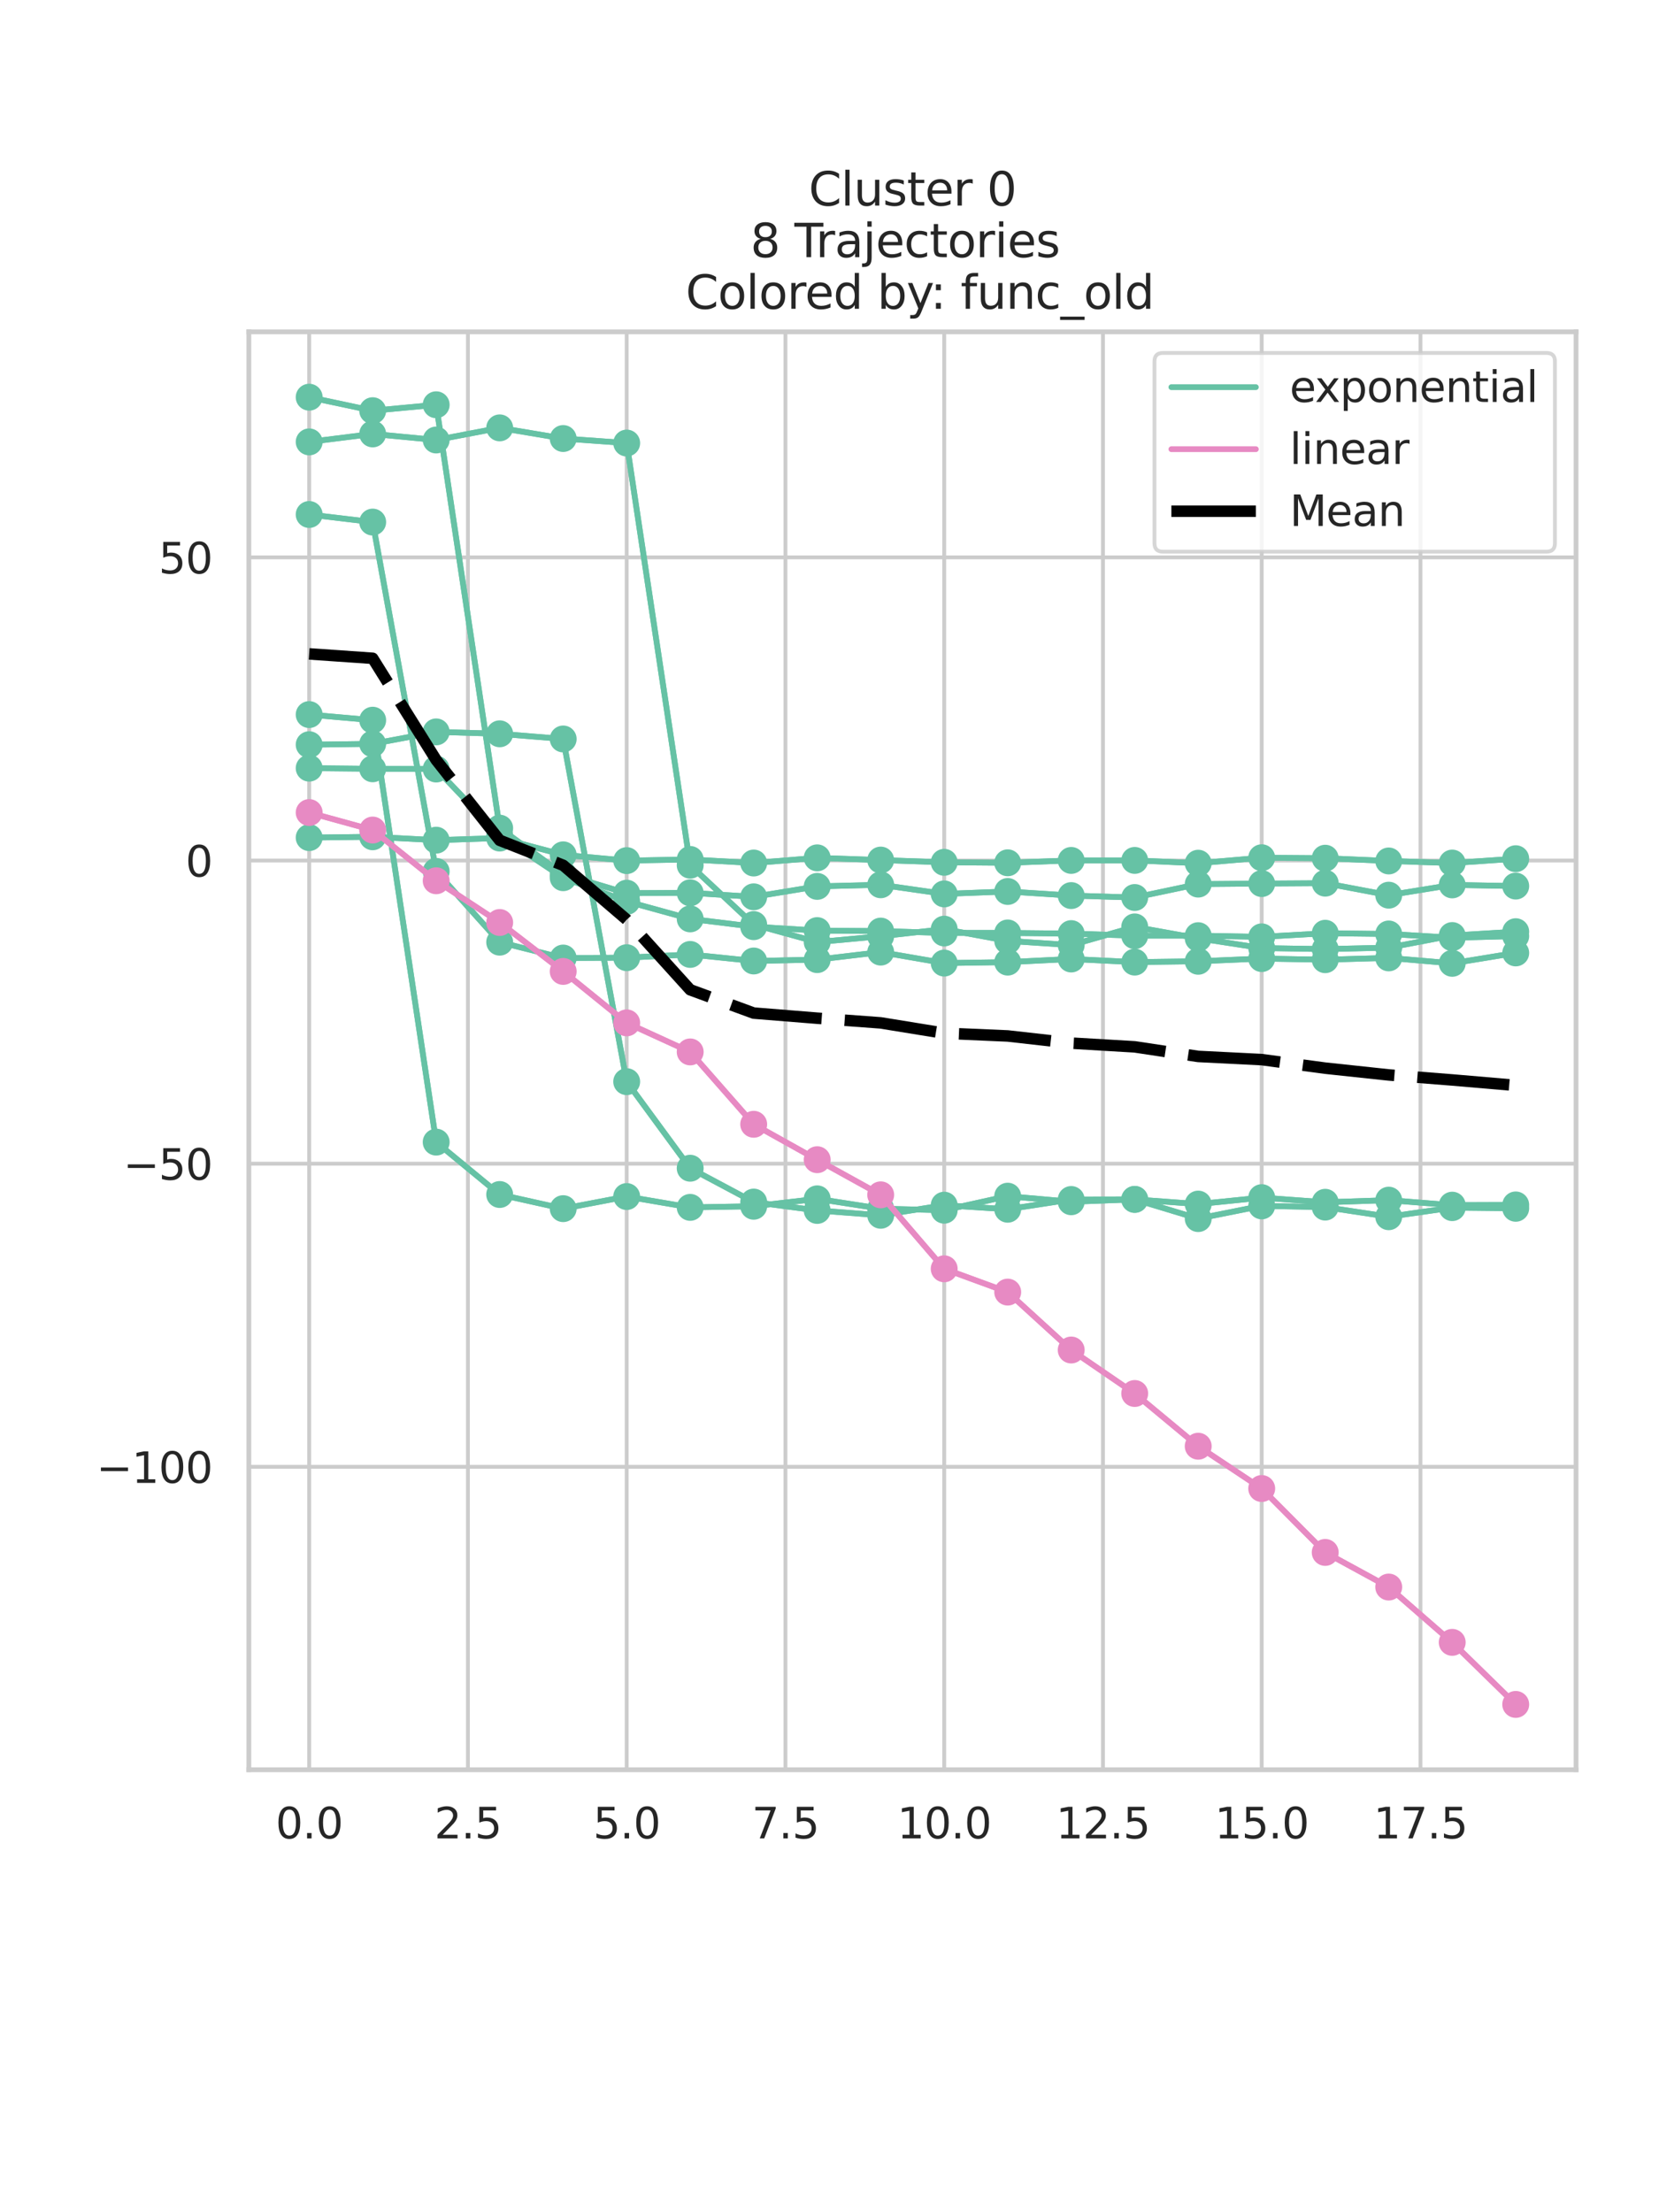 <?xml version="1.0" encoding="utf-8" standalone="no"?>
<!DOCTYPE svg PUBLIC "-//W3C//DTD SVG 1.1//EN"
  "http://www.w3.org/Graphics/SVG/1.1/DTD/svg11.dtd">
<svg xmlns:xlink="http://www.w3.org/1999/xlink" width="432pt" height="576pt" viewBox="0 0 432 576" xmlns="http://www.w3.org/2000/svg" version="1.1">
 <defs>
  <style type="text/css">*{stroke-linejoin: round; stroke-linecap: butt}</style>
 </defs>
 <g id="figure_1">
  <g id="patch_1">
   <path d="M 0 576 
L 432 576 
L 432 0 
L 0 0 
z
" style="fill: #ffffff"/>
  </g>
  <g id="axes_1">
   <g id="patch_2">
    <path d="M 64.8 460.8 
L 410.4 460.8 
L 410.4 86.4 
L 64.8 86.4 
z
" style="fill: #ffffff"/>
   </g>
   <g id="matplotlib.axis_1">
    <g id="xtick_1">
     <g id="line2d_1">
      <path d="M 80.509 460.8 
L 80.509 86.4 
" clip-path="url(#pd3098a1437)" style="fill: none; stroke: #cccccc; stroke-linecap: round"/>
     </g>
     <g id="text_1">
      <!-- 0.0 -->
      <g style="fill: #262626" transform="translate(71.762 478.658) scale(0.11 -0.11)">
       <defs>
        <path id="DejaVuSans-30" d="M 2034 4250 
Q 1547 4250 1301 3770 
Q 1056 3291 1056 2328 
Q 1056 1369 1301 889 
Q 1547 409 2034 409 
Q 2525 409 2770 889 
Q 3016 1369 3016 2328 
Q 3016 3291 2770 3770 
Q 2525 4250 2034 4250 
z
M 2034 4750 
Q 2819 4750 3233 4129 
Q 3647 3509 3647 2328 
Q 3647 1150 3233 529 
Q 2819 -91 2034 -91 
Q 1250 -91 836 529 
Q 422 1150 422 2328 
Q 422 3509 836 4129 
Q 1250 4750 2034 4750 
z
" transform="scale(0.016)"/>
        <path id="DejaVuSans-2e" d="M 684 794 
L 1344 794 
L 1344 0 
L 684 0 
L 684 794 
z
" transform="scale(0.016)"/>
       </defs>
       <use xlink:href="#DejaVuSans-30"/>
       <use xlink:href="#DejaVuSans-2e" transform="translate(63.623 0)"/>
       <use xlink:href="#DejaVuSans-30" transform="translate(95.41 0)"/>
      </g>
     </g>
    </g>
    <g id="xtick_2">
     <g id="line2d_2">
      <path d="M 121.849 460.8 
L 121.849 86.4 
" clip-path="url(#pd3098a1437)" style="fill: none; stroke: #cccccc; stroke-linecap: round"/>
     </g>
     <g id="text_2">
      <!-- 2.5 -->
      <g style="fill: #262626" transform="translate(113.102 478.658) scale(0.11 -0.11)">
       <defs>
        <path id="DejaVuSans-32" d="M 1228 531 
L 3431 531 
L 3431 0 
L 469 0 
L 469 531 
Q 828 903 1448 1529 
Q 2069 2156 2228 2338 
Q 2531 2678 2651 2914 
Q 2772 3150 2772 3378 
Q 2772 3750 2511 3984 
Q 2250 4219 1831 4219 
Q 1534 4219 1204 4116 
Q 875 4013 500 3803 
L 500 4441 
Q 881 4594 1212 4672 
Q 1544 4750 1819 4750 
Q 2544 4750 2975 4387 
Q 3406 4025 3406 3419 
Q 3406 3131 3298 2873 
Q 3191 2616 2906 2266 
Q 2828 2175 2409 1742 
Q 1991 1309 1228 531 
z
" transform="scale(0.016)"/>
        <path id="DejaVuSans-35" d="M 691 4666 
L 3169 4666 
L 3169 4134 
L 1269 4134 
L 1269 2991 
Q 1406 3038 1543 3061 
Q 1681 3084 1819 3084 
Q 2600 3084 3056 2656 
Q 3513 2228 3513 1497 
Q 3513 744 3044 326 
Q 2575 -91 1722 -91 
Q 1428 -91 1123 -41 
Q 819 9 494 109 
L 494 744 
Q 775 591 1075 516 
Q 1375 441 1709 441 
Q 2250 441 2565 725 
Q 2881 1009 2881 1497 
Q 2881 1984 2565 2268 
Q 2250 2553 1709 2553 
Q 1456 2553 1204 2497 
Q 953 2441 691 2322 
L 691 4666 
z
" transform="scale(0.016)"/>
       </defs>
       <use xlink:href="#DejaVuSans-32"/>
       <use xlink:href="#DejaVuSans-2e" transform="translate(63.623 0)"/>
       <use xlink:href="#DejaVuSans-35" transform="translate(95.41 0)"/>
      </g>
     </g>
    </g>
    <g id="xtick_3">
     <g id="line2d_3">
      <path d="M 163.189 460.8 
L 163.189 86.4 
" clip-path="url(#pd3098a1437)" style="fill: none; stroke: #cccccc; stroke-linecap: round"/>
     </g>
     <g id="text_3">
      <!-- 5.0 -->
      <g style="fill: #262626" transform="translate(154.442 478.658) scale(0.11 -0.11)">
       <use xlink:href="#DejaVuSans-35"/>
       <use xlink:href="#DejaVuSans-2e" transform="translate(63.623 0)"/>
       <use xlink:href="#DejaVuSans-30" transform="translate(95.41 0)"/>
      </g>
     </g>
    </g>
    <g id="xtick_4">
     <g id="line2d_4">
      <path d="M 204.528 460.8 
L 204.528 86.4 
" clip-path="url(#pd3098a1437)" style="fill: none; stroke: #cccccc; stroke-linecap: round"/>
     </g>
     <g id="text_4">
      <!-- 7.5 -->
      <g style="fill: #262626" transform="translate(195.782 478.658) scale(0.11 -0.11)">
       <defs>
        <path id="DejaVuSans-37" d="M 525 4666 
L 3525 4666 
L 3525 4397 
L 1831 0 
L 1172 0 
L 2766 4134 
L 525 4134 
L 525 4666 
z
" transform="scale(0.016)"/>
       </defs>
       <use xlink:href="#DejaVuSans-37"/>
       <use xlink:href="#DejaVuSans-2e" transform="translate(63.623 0)"/>
       <use xlink:href="#DejaVuSans-35" transform="translate(95.41 0)"/>
      </g>
     </g>
    </g>
    <g id="xtick_5">
     <g id="line2d_5">
      <path d="M 245.868 460.8 
L 245.868 86.4 
" clip-path="url(#pd3098a1437)" style="fill: none; stroke: #cccccc; stroke-linecap: round"/>
     </g>
     <g id="text_5">
      <!-- 10.0 -->
      <g style="fill: #262626" transform="translate(233.622 478.658) scale(0.11 -0.11)">
       <defs>
        <path id="DejaVuSans-31" d="M 794 531 
L 1825 531 
L 1825 4091 
L 703 3866 
L 703 4441 
L 1819 4666 
L 2450 4666 
L 2450 531 
L 3481 531 
L 3481 0 
L 794 0 
L 794 531 
z
" transform="scale(0.016)"/>
       </defs>
       <use xlink:href="#DejaVuSans-31"/>
       <use xlink:href="#DejaVuSans-30" transform="translate(63.623 0)"/>
       <use xlink:href="#DejaVuSans-2e" transform="translate(127.246 0)"/>
       <use xlink:href="#DejaVuSans-30" transform="translate(159.033 0)"/>
      </g>
     </g>
    </g>
    <g id="xtick_6">
     <g id="line2d_6">
      <path d="M 287.208 460.8 
L 287.208 86.4 
" clip-path="url(#pd3098a1437)" style="fill: none; stroke: #cccccc; stroke-linecap: round"/>
     </g>
     <g id="text_6">
      <!-- 12.5 -->
      <g style="fill: #262626" transform="translate(274.962 478.658) scale(0.11 -0.11)">
       <use xlink:href="#DejaVuSans-31"/>
       <use xlink:href="#DejaVuSans-32" transform="translate(63.623 0)"/>
       <use xlink:href="#DejaVuSans-2e" transform="translate(127.246 0)"/>
       <use xlink:href="#DejaVuSans-35" transform="translate(159.033 0)"/>
      </g>
     </g>
    </g>
    <g id="xtick_7">
     <g id="line2d_7">
      <path d="M 328.547 460.8 
L 328.547 86.4 
" clip-path="url(#pd3098a1437)" style="fill: none; stroke: #cccccc; stroke-linecap: round"/>
     </g>
     <g id="text_7">
      <!-- 15.0 -->
      <g style="fill: #262626" transform="translate(316.301 478.658) scale(0.11 -0.11)">
       <use xlink:href="#DejaVuSans-31"/>
       <use xlink:href="#DejaVuSans-35" transform="translate(63.623 0)"/>
       <use xlink:href="#DejaVuSans-2e" transform="translate(127.246 0)"/>
       <use xlink:href="#DejaVuSans-30" transform="translate(159.033 0)"/>
      </g>
     </g>
    </g>
    <g id="xtick_8">
     <g id="line2d_8">
      <path d="M 369.887 460.8 
L 369.887 86.4 
" clip-path="url(#pd3098a1437)" style="fill: none; stroke: #cccccc; stroke-linecap: round"/>
     </g>
     <g id="text_8">
      <!-- 17.5 -->
      <g style="fill: #262626" transform="translate(357.641 478.658) scale(0.11 -0.11)">
       <use xlink:href="#DejaVuSans-31"/>
       <use xlink:href="#DejaVuSans-37" transform="translate(63.623 0)"/>
       <use xlink:href="#DejaVuSans-2e" transform="translate(127.246 0)"/>
       <use xlink:href="#DejaVuSans-35" transform="translate(159.033 0)"/>
      </g>
     </g>
    </g>
   </g>
   <g id="matplotlib.axis_2">
    <g id="ytick_1">
     <g id="line2d_9">
      <path d="M 64.8 381.919 
L 410.4 381.919 
" clip-path="url(#pd3098a1437)" style="fill: none; stroke: #cccccc; stroke-linecap: round"/>
     </g>
     <g id="text_9">
      <!-- −100 -->
      <g style="fill: #262626" transform="translate(25.086 386.099) scale(0.11 -0.11)">
       <defs>
        <path id="DejaVuSans-2212" d="M 678 2272 
L 4684 2272 
L 4684 1741 
L 678 1741 
L 678 2272 
z
" transform="scale(0.016)"/>
       </defs>
       <use xlink:href="#DejaVuSans-2212"/>
       <use xlink:href="#DejaVuSans-31" transform="translate(83.789 0)"/>
       <use xlink:href="#DejaVuSans-30" transform="translate(147.412 0)"/>
       <use xlink:href="#DejaVuSans-30" transform="translate(211.035 0)"/>
      </g>
     </g>
    </g>
    <g id="ytick_2">
     <g id="line2d_10">
      <path d="M 64.8 302.989 
L 410.4 302.989 
" clip-path="url(#pd3098a1437)" style="fill: none; stroke: #cccccc; stroke-linecap: round"/>
     </g>
     <g id="text_10">
      <!-- −50 -->
      <g style="fill: #262626" transform="translate(32.085 307.168) scale(0.11 -0.11)">
       <use xlink:href="#DejaVuSans-2212"/>
       <use xlink:href="#DejaVuSans-35" transform="translate(83.789 0)"/>
       <use xlink:href="#DejaVuSans-30" transform="translate(147.412 0)"/>
      </g>
     </g>
    </g>
    <g id="ytick_3">
     <g id="line2d_11">
      <path d="M 64.8 224.058 
L 410.4 224.058 
" clip-path="url(#pd3098a1437)" style="fill: none; stroke: #cccccc; stroke-linecap: round"/>
     </g>
     <g id="text_11">
      <!-- 0 -->
      <g style="fill: #262626" transform="translate(48.301 228.237) scale(0.11 -0.11)">
       <use xlink:href="#DejaVuSans-30"/>
      </g>
     </g>
    </g>
    <g id="ytick_4">
     <g id="line2d_12">
      <path d="M 64.8 145.127 
L 410.4 145.127 
" clip-path="url(#pd3098a1437)" style="fill: none; stroke: #cccccc; stroke-linecap: round"/>
     </g>
     <g id="text_12">
      <!-- 50 -->
      <g style="fill: #262626" transform="translate(41.303 149.306) scale(0.11 -0.11)">
       <use xlink:href="#DejaVuSans-35"/>
       <use xlink:href="#DejaVuSans-30" transform="translate(63.623 0)"/>
      </g>
     </g>
    </g>
   </g>
   <g id="line2d_13">
    <path d="M 80.509 200.004 
L 97.045 200.175 
L 113.581 200.235 
L 130.117 217.519 
L 146.653 228.53 
L 163.189 234.702 
L 179.724 239.252 
L 196.26 241.281 
L 212.796 242.3 
L 229.332 242.428 
L 245.868 242.918 
L 262.404 242.915 
L 278.94 243.084 
L 295.476 243.624 
L 312.011 243.625 
L 328.547 243.93 
L 345.083 242.991 
L 361.619 243.18 
L 378.155 244.154 
L 394.691 243.733 
" clip-path="url(#pd3098a1437)" style="fill: none; stroke: #66c2a5; stroke-width: 1.5; stroke-linecap: round"/>
   </g>
   <g id="line2d_14">
    <path d="M 80.509 200.004 
L 97.045 200.175 
L 113.581 200.235 
L 130.117 217.519 
L 146.653 228.53 
L 163.189 234.702 
L 179.724 239.252 
L 196.26 241.281 
L 212.796 242.3 
L 229.332 242.428 
L 245.868 242.918 
L 262.404 242.915 
L 278.94 243.084 
L 295.476 243.624 
L 312.011 243.625 
L 328.547 243.93 
L 345.083 242.991 
L 361.619 243.18 
L 378.155 244.154 
L 394.691 243.733 
" clip-path="url(#pd3098a1437)" style="fill: none; stroke: #66c2a5; stroke-width: 1.5; stroke-linecap: round"/>
    <defs>
     <path id="me00c590a3b" d="M 0 3 
C 0.796 3 1.559 2.684 2.121 2.121 
C 2.684 1.559 3 0.796 3 0 
C 3 -0.796 2.684 -1.559 2.121 -2.121 
C 1.559 -2.684 0.796 -3 0 -3 
C -0.796 -3 -1.559 -2.684 -2.121 -2.121 
C -2.684 -1.559 -3 -0.796 -3 0 
C -3 0.796 -2.684 1.559 -2.121 2.121 
C -1.559 2.684 -0.796 3 0 3 
z
" style="stroke: #66c2a5"/>
    </defs>
    <g clip-path="url(#pd3098a1437)">
     <use xlink:href="#me00c590a3b" x="80.509" y="200.004" style="fill: #66c2a5; stroke: #66c2a5"/>
     <use xlink:href="#me00c590a3b" x="97.045" y="200.175" style="fill: #66c2a5; stroke: #66c2a5"/>
     <use xlink:href="#me00c590a3b" x="113.581" y="200.235" style="fill: #66c2a5; stroke: #66c2a5"/>
     <use xlink:href="#me00c590a3b" x="130.117" y="217.519" style="fill: #66c2a5; stroke: #66c2a5"/>
     <use xlink:href="#me00c590a3b" x="146.653" y="228.53" style="fill: #66c2a5; stroke: #66c2a5"/>
     <use xlink:href="#me00c590a3b" x="163.189" y="234.702" style="fill: #66c2a5; stroke: #66c2a5"/>
     <use xlink:href="#me00c590a3b" x="179.724" y="239.252" style="fill: #66c2a5; stroke: #66c2a5"/>
     <use xlink:href="#me00c590a3b" x="196.26" y="241.281" style="fill: #66c2a5; stroke: #66c2a5"/>
     <use xlink:href="#me00c590a3b" x="212.796" y="242.3" style="fill: #66c2a5; stroke: #66c2a5"/>
     <use xlink:href="#me00c590a3b" x="229.332" y="242.428" style="fill: #66c2a5; stroke: #66c2a5"/>
     <use xlink:href="#me00c590a3b" x="245.868" y="242.918" style="fill: #66c2a5; stroke: #66c2a5"/>
     <use xlink:href="#me00c590a3b" x="262.404" y="242.915" style="fill: #66c2a5; stroke: #66c2a5"/>
     <use xlink:href="#me00c590a3b" x="278.94" y="243.084" style="fill: #66c2a5; stroke: #66c2a5"/>
     <use xlink:href="#me00c590a3b" x="295.476" y="243.624" style="fill: #66c2a5; stroke: #66c2a5"/>
     <use xlink:href="#me00c590a3b" x="312.011" y="243.625" style="fill: #66c2a5; stroke: #66c2a5"/>
     <use xlink:href="#me00c590a3b" x="328.547" y="243.93" style="fill: #66c2a5; stroke: #66c2a5"/>
     <use xlink:href="#me00c590a3b" x="345.083" y="242.991" style="fill: #66c2a5; stroke: #66c2a5"/>
     <use xlink:href="#me00c590a3b" x="361.619" y="243.18" style="fill: #66c2a5; stroke: #66c2a5"/>
     <use xlink:href="#me00c590a3b" x="378.155" y="244.154" style="fill: #66c2a5; stroke: #66c2a5"/>
     <use xlink:href="#me00c590a3b" x="394.691" y="243.733" style="fill: #66c2a5; stroke: #66c2a5"/>
    </g>
   </g>
   <g id="line2d_15">
    <path d="M 80.509 115.055 
L 97.045 112.982 
L 113.581 114.563 
L 130.117 111.405 
L 146.653 114.178 
L 163.189 115.359 
L 179.724 225.271 
L 196.26 240.726 
L 212.796 245.292 
L 229.332 243.768 
L 245.868 241.93 
L 262.404 244.974 
L 278.94 246.072 
L 295.476 241.336 
L 312.011 244.306 
L 328.547 246.854 
L 345.083 247.121 
L 361.619 246.74 
L 378.155 243.589 
L 394.691 242.587 
" clip-path="url(#pd3098a1437)" style="fill: none; stroke: #66c2a5; stroke-width: 1.5; stroke-linecap: round"/>
   </g>
   <g id="line2d_16">
    <path d="M 80.509 115.055 
L 97.045 112.982 
L 113.581 114.563 
L 130.117 111.405 
L 146.653 114.178 
L 163.189 115.359 
L 179.724 225.271 
L 196.26 240.726 
L 212.796 245.292 
L 229.332 243.768 
L 245.868 241.93 
L 262.404 244.974 
L 278.94 246.072 
L 295.476 241.336 
L 312.011 244.306 
L 328.547 246.854 
L 345.083 247.121 
L 361.619 246.74 
L 378.155 243.589 
L 394.691 242.587 
" clip-path="url(#pd3098a1437)" style="fill: none; stroke: #66c2a5; stroke-width: 1.5; stroke-linecap: round"/>
    <g clip-path="url(#pd3098a1437)">
     <use xlink:href="#me00c590a3b" x="80.509" y="115.055" style="fill: #66c2a5; stroke: #66c2a5"/>
     <use xlink:href="#me00c590a3b" x="97.045" y="112.982" style="fill: #66c2a5; stroke: #66c2a5"/>
     <use xlink:href="#me00c590a3b" x="113.581" y="114.563" style="fill: #66c2a5; stroke: #66c2a5"/>
     <use xlink:href="#me00c590a3b" x="130.117" y="111.405" style="fill: #66c2a5; stroke: #66c2a5"/>
     <use xlink:href="#me00c590a3b" x="146.653" y="114.178" style="fill: #66c2a5; stroke: #66c2a5"/>
     <use xlink:href="#me00c590a3b" x="163.189" y="115.359" style="fill: #66c2a5; stroke: #66c2a5"/>
     <use xlink:href="#me00c590a3b" x="179.724" y="225.271" style="fill: #66c2a5; stroke: #66c2a5"/>
     <use xlink:href="#me00c590a3b" x="196.26" y="240.726" style="fill: #66c2a5; stroke: #66c2a5"/>
     <use xlink:href="#me00c590a3b" x="212.796" y="245.292" style="fill: #66c2a5; stroke: #66c2a5"/>
     <use xlink:href="#me00c590a3b" x="229.332" y="243.768" style="fill: #66c2a5; stroke: #66c2a5"/>
     <use xlink:href="#me00c590a3b" x="245.868" y="241.93" style="fill: #66c2a5; stroke: #66c2a5"/>
     <use xlink:href="#me00c590a3b" x="262.404" y="244.974" style="fill: #66c2a5; stroke: #66c2a5"/>
     <use xlink:href="#me00c590a3b" x="278.94" y="246.072" style="fill: #66c2a5; stroke: #66c2a5"/>
     <use xlink:href="#me00c590a3b" x="295.476" y="241.336" style="fill: #66c2a5; stroke: #66c2a5"/>
     <use xlink:href="#me00c590a3b" x="312.011" y="244.306" style="fill: #66c2a5; stroke: #66c2a5"/>
     <use xlink:href="#me00c590a3b" x="328.547" y="246.854" style="fill: #66c2a5; stroke: #66c2a5"/>
     <use xlink:href="#me00c590a3b" x="345.083" y="247.121" style="fill: #66c2a5; stroke: #66c2a5"/>
     <use xlink:href="#me00c590a3b" x="361.619" y="246.74" style="fill: #66c2a5; stroke: #66c2a5"/>
     <use xlink:href="#me00c590a3b" x="378.155" y="243.589" style="fill: #66c2a5; stroke: #66c2a5"/>
     <use xlink:href="#me00c590a3b" x="394.691" y="242.587" style="fill: #66c2a5; stroke: #66c2a5"/>
    </g>
   </g>
   <g id="line2d_17">
    <path d="M 80.509 193.902 
L 97.045 193.674 
L 113.581 190.564 
L 130.117 191.062 
L 146.653 192.407 
L 163.189 281.634 
L 179.724 304.174 
L 196.26 312.985 
L 212.796 315.165 
L 229.332 316.427 
L 245.868 313.794 
L 262.404 314.853 
L 278.94 312.314 
L 295.476 312.281 
L 312.011 317.289 
L 328.547 313.982 
L 345.083 314.297 
L 361.619 316.8 
L 378.155 314.434 
L 394.691 314.605 
" clip-path="url(#pd3098a1437)" style="fill: none; stroke: #66c2a5; stroke-width: 1.5; stroke-linecap: round"/>
   </g>
   <g id="line2d_18">
    <path d="M 80.509 193.902 
L 97.045 193.674 
L 113.581 190.564 
L 130.117 191.062 
L 146.653 192.407 
L 163.189 281.634 
L 179.724 304.174 
L 196.26 312.985 
L 212.796 315.165 
L 229.332 316.427 
L 245.868 313.794 
L 262.404 314.853 
L 278.94 312.314 
L 295.476 312.281 
L 312.011 317.289 
L 328.547 313.982 
L 345.083 314.297 
L 361.619 316.8 
L 378.155 314.434 
L 394.691 314.605 
" clip-path="url(#pd3098a1437)" style="fill: none; stroke: #66c2a5; stroke-width: 1.5; stroke-linecap: round"/>
    <g clip-path="url(#pd3098a1437)">
     <use xlink:href="#me00c590a3b" x="80.509" y="193.902" style="fill: #66c2a5; stroke: #66c2a5"/>
     <use xlink:href="#me00c590a3b" x="97.045" y="193.674" style="fill: #66c2a5; stroke: #66c2a5"/>
     <use xlink:href="#me00c590a3b" x="113.581" y="190.564" style="fill: #66c2a5; stroke: #66c2a5"/>
     <use xlink:href="#me00c590a3b" x="130.117" y="191.062" style="fill: #66c2a5; stroke: #66c2a5"/>
     <use xlink:href="#me00c590a3b" x="146.653" y="192.407" style="fill: #66c2a5; stroke: #66c2a5"/>
     <use xlink:href="#me00c590a3b" x="163.189" y="281.634" style="fill: #66c2a5; stroke: #66c2a5"/>
     <use xlink:href="#me00c590a3b" x="179.724" y="304.174" style="fill: #66c2a5; stroke: #66c2a5"/>
     <use xlink:href="#me00c590a3b" x="196.26" y="312.985" style="fill: #66c2a5; stroke: #66c2a5"/>
     <use xlink:href="#me00c590a3b" x="212.796" y="315.165" style="fill: #66c2a5; stroke: #66c2a5"/>
     <use xlink:href="#me00c590a3b" x="229.332" y="316.427" style="fill: #66c2a5; stroke: #66c2a5"/>
     <use xlink:href="#me00c590a3b" x="245.868" y="313.794" style="fill: #66c2a5; stroke: #66c2a5"/>
     <use xlink:href="#me00c590a3b" x="262.404" y="314.853" style="fill: #66c2a5; stroke: #66c2a5"/>
     <use xlink:href="#me00c590a3b" x="278.94" y="312.314" style="fill: #66c2a5; stroke: #66c2a5"/>
     <use xlink:href="#me00c590a3b" x="295.476" y="312.281" style="fill: #66c2a5; stroke: #66c2a5"/>
     <use xlink:href="#me00c590a3b" x="312.011" y="317.289" style="fill: #66c2a5; stroke: #66c2a5"/>
     <use xlink:href="#me00c590a3b" x="328.547" y="313.982" style="fill: #66c2a5; stroke: #66c2a5"/>
     <use xlink:href="#me00c590a3b" x="345.083" y="314.297" style="fill: #66c2a5; stroke: #66c2a5"/>
     <use xlink:href="#me00c590a3b" x="361.619" y="316.8" style="fill: #66c2a5; stroke: #66c2a5"/>
     <use xlink:href="#me00c590a3b" x="378.155" y="314.434" style="fill: #66c2a5; stroke: #66c2a5"/>
     <use xlink:href="#me00c590a3b" x="394.691" y="314.605" style="fill: #66c2a5; stroke: #66c2a5"/>
    </g>
   </g>
   <g id="line2d_19">
    <path d="M 80.509 186.056 
L 97.045 187.517 
L 113.581 297.375 
L 130.117 311.018 
L 146.653 314.696 
L 163.189 311.549 
L 179.724 314.366 
L 196.26 314.075 
L 212.796 312.142 
L 229.332 314.71 
L 245.868 315.104 
L 262.404 311.451 
L 278.94 312.903 
L 295.476 312.291 
L 312.011 313.51 
L 328.547 311.832 
L 345.083 313.042 
L 361.619 312.486 
L 378.155 313.789 
L 394.691 313.728 
" clip-path="url(#pd3098a1437)" style="fill: none; stroke: #66c2a5; stroke-width: 1.5; stroke-linecap: round"/>
   </g>
   <g id="line2d_20">
    <path d="M 80.509 186.056 
L 97.045 187.517 
L 113.581 297.375 
L 130.117 311.018 
L 146.653 314.696 
L 163.189 311.549 
L 179.724 314.366 
L 196.26 314.075 
L 212.796 312.142 
L 229.332 314.71 
L 245.868 315.104 
L 262.404 311.451 
L 278.94 312.903 
L 295.476 312.291 
L 312.011 313.51 
L 328.547 311.832 
L 345.083 313.042 
L 361.619 312.486 
L 378.155 313.789 
L 394.691 313.728 
" clip-path="url(#pd3098a1437)" style="fill: none; stroke: #66c2a5; stroke-width: 1.5; stroke-linecap: round"/>
    <g clip-path="url(#pd3098a1437)">
     <use xlink:href="#me00c590a3b" x="80.509" y="186.056" style="fill: #66c2a5; stroke: #66c2a5"/>
     <use xlink:href="#me00c590a3b" x="97.045" y="187.517" style="fill: #66c2a5; stroke: #66c2a5"/>
     <use xlink:href="#me00c590a3b" x="113.581" y="297.375" style="fill: #66c2a5; stroke: #66c2a5"/>
     <use xlink:href="#me00c590a3b" x="130.117" y="311.018" style="fill: #66c2a5; stroke: #66c2a5"/>
     <use xlink:href="#me00c590a3b" x="146.653" y="314.696" style="fill: #66c2a5; stroke: #66c2a5"/>
     <use xlink:href="#me00c590a3b" x="163.189" y="311.549" style="fill: #66c2a5; stroke: #66c2a5"/>
     <use xlink:href="#me00c590a3b" x="179.724" y="314.366" style="fill: #66c2a5; stroke: #66c2a5"/>
     <use xlink:href="#me00c590a3b" x="196.26" y="314.075" style="fill: #66c2a5; stroke: #66c2a5"/>
     <use xlink:href="#me00c590a3b" x="212.796" y="312.142" style="fill: #66c2a5; stroke: #66c2a5"/>
     <use xlink:href="#me00c590a3b" x="229.332" y="314.71" style="fill: #66c2a5; stroke: #66c2a5"/>
     <use xlink:href="#me00c590a3b" x="245.868" y="315.104" style="fill: #66c2a5; stroke: #66c2a5"/>
     <use xlink:href="#me00c590a3b" x="262.404" y="311.451" style="fill: #66c2a5; stroke: #66c2a5"/>
     <use xlink:href="#me00c590a3b" x="278.94" y="312.903" style="fill: #66c2a5; stroke: #66c2a5"/>
     <use xlink:href="#me00c590a3b" x="295.476" y="312.291" style="fill: #66c2a5; stroke: #66c2a5"/>
     <use xlink:href="#me00c590a3b" x="312.011" y="313.51" style="fill: #66c2a5; stroke: #66c2a5"/>
     <use xlink:href="#me00c590a3b" x="328.547" y="311.832" style="fill: #66c2a5; stroke: #66c2a5"/>
     <use xlink:href="#me00c590a3b" x="345.083" y="313.042" style="fill: #66c2a5; stroke: #66c2a5"/>
     <use xlink:href="#me00c590a3b" x="361.619" y="312.486" style="fill: #66c2a5; stroke: #66c2a5"/>
     <use xlink:href="#me00c590a3b" x="378.155" y="313.789" style="fill: #66c2a5; stroke: #66c2a5"/>
     <use xlink:href="#me00c590a3b" x="394.691" y="313.728" style="fill: #66c2a5; stroke: #66c2a5"/>
    </g>
   </g>
   <g id="line2d_21">
    <path d="M 80.509 133.961 
L 97.045 135.936 
L 113.581 226.88 
L 130.117 245.316 
L 146.653 249.446 
L 163.189 249.356 
L 179.724 248.51 
L 196.26 250.214 
L 212.796 249.862 
L 229.332 247.906 
L 245.868 250.759 
L 262.404 250.513 
L 278.94 249.697 
L 295.476 250.506 
L 312.011 250.291 
L 328.547 249.585 
L 345.083 249.88 
L 361.619 249.406 
L 378.155 250.824 
L 394.691 248.117 
" clip-path="url(#pd3098a1437)" style="fill: none; stroke: #66c2a5; stroke-width: 1.5; stroke-linecap: round"/>
   </g>
   <g id="line2d_22">
    <path d="M 80.509 133.961 
L 97.045 135.936 
L 113.581 226.88 
L 130.117 245.316 
L 146.653 249.446 
L 163.189 249.356 
L 179.724 248.51 
L 196.26 250.214 
L 212.796 249.862 
L 229.332 247.906 
L 245.868 250.759 
L 262.404 250.513 
L 278.94 249.697 
L 295.476 250.506 
L 312.011 250.291 
L 328.547 249.585 
L 345.083 249.88 
L 361.619 249.406 
L 378.155 250.824 
L 394.691 248.117 
" clip-path="url(#pd3098a1437)" style="fill: none; stroke: #66c2a5; stroke-width: 1.5; stroke-linecap: round"/>
    <g clip-path="url(#pd3098a1437)">
     <use xlink:href="#me00c590a3b" x="80.509" y="133.961" style="fill: #66c2a5; stroke: #66c2a5"/>
     <use xlink:href="#me00c590a3b" x="97.045" y="135.936" style="fill: #66c2a5; stroke: #66c2a5"/>
     <use xlink:href="#me00c590a3b" x="113.581" y="226.88" style="fill: #66c2a5; stroke: #66c2a5"/>
     <use xlink:href="#me00c590a3b" x="130.117" y="245.316" style="fill: #66c2a5; stroke: #66c2a5"/>
     <use xlink:href="#me00c590a3b" x="146.653" y="249.446" style="fill: #66c2a5; stroke: #66c2a5"/>
     <use xlink:href="#me00c590a3b" x="163.189" y="249.356" style="fill: #66c2a5; stroke: #66c2a5"/>
     <use xlink:href="#me00c590a3b" x="179.724" y="248.51" style="fill: #66c2a5; stroke: #66c2a5"/>
     <use xlink:href="#me00c590a3b" x="196.26" y="250.214" style="fill: #66c2a5; stroke: #66c2a5"/>
     <use xlink:href="#me00c590a3b" x="212.796" y="249.862" style="fill: #66c2a5; stroke: #66c2a5"/>
     <use xlink:href="#me00c590a3b" x="229.332" y="247.906" style="fill: #66c2a5; stroke: #66c2a5"/>
     <use xlink:href="#me00c590a3b" x="245.868" y="250.759" style="fill: #66c2a5; stroke: #66c2a5"/>
     <use xlink:href="#me00c590a3b" x="262.404" y="250.513" style="fill: #66c2a5; stroke: #66c2a5"/>
     <use xlink:href="#me00c590a3b" x="278.94" y="249.697" style="fill: #66c2a5; stroke: #66c2a5"/>
     <use xlink:href="#me00c590a3b" x="295.476" y="250.506" style="fill: #66c2a5; stroke: #66c2a5"/>
     <use xlink:href="#me00c590a3b" x="312.011" y="250.291" style="fill: #66c2a5; stroke: #66c2a5"/>
     <use xlink:href="#me00c590a3b" x="328.547" y="249.585" style="fill: #66c2a5; stroke: #66c2a5"/>
     <use xlink:href="#me00c590a3b" x="345.083" y="249.88" style="fill: #66c2a5; stroke: #66c2a5"/>
     <use xlink:href="#me00c590a3b" x="361.619" y="249.406" style="fill: #66c2a5; stroke: #66c2a5"/>
     <use xlink:href="#me00c590a3b" x="378.155" y="250.824" style="fill: #66c2a5; stroke: #66c2a5"/>
     <use xlink:href="#me00c590a3b" x="394.691" y="248.117" style="fill: #66c2a5; stroke: #66c2a5"/>
    </g>
   </g>
   <g id="line2d_23">
    <path d="M 80.509 218.089 
L 97.045 217.876 
L 113.581 218.757 
L 130.117 218.209 
L 146.653 222.575 
L 163.189 224.081 
L 179.724 223.777 
L 196.26 224.706 
L 212.796 223.36 
L 229.332 223.937 
L 245.868 224.522 
L 262.404 224.65 
L 278.94 224.029 
L 295.476 224.026 
L 312.011 224.753 
L 328.547 223.33 
L 345.083 223.455 
L 361.619 224.17 
L 378.155 224.715 
L 394.691 223.583 
" clip-path="url(#pd3098a1437)" style="fill: none; stroke: #66c2a5; stroke-width: 1.5; stroke-linecap: round"/>
   </g>
   <g id="line2d_24">
    <path d="M 80.509 218.089 
L 97.045 217.876 
L 113.581 218.757 
L 130.117 218.209 
L 146.653 222.575 
L 163.189 224.081 
L 179.724 223.777 
L 196.26 224.706 
L 212.796 223.36 
L 229.332 223.937 
L 245.868 224.522 
L 262.404 224.65 
L 278.94 224.029 
L 295.476 224.026 
L 312.011 224.753 
L 328.547 223.33 
L 345.083 223.455 
L 361.619 224.17 
L 378.155 224.715 
L 394.691 223.583 
" clip-path="url(#pd3098a1437)" style="fill: none; stroke: #66c2a5; stroke-width: 1.5; stroke-linecap: round"/>
    <g clip-path="url(#pd3098a1437)">
     <use xlink:href="#me00c590a3b" x="80.509" y="218.089" style="fill: #66c2a5; stroke: #66c2a5"/>
     <use xlink:href="#me00c590a3b" x="97.045" y="217.876" style="fill: #66c2a5; stroke: #66c2a5"/>
     <use xlink:href="#me00c590a3b" x="113.581" y="218.757" style="fill: #66c2a5; stroke: #66c2a5"/>
     <use xlink:href="#me00c590a3b" x="130.117" y="218.209" style="fill: #66c2a5; stroke: #66c2a5"/>
     <use xlink:href="#me00c590a3b" x="146.653" y="222.575" style="fill: #66c2a5; stroke: #66c2a5"/>
     <use xlink:href="#me00c590a3b" x="163.189" y="224.081" style="fill: #66c2a5; stroke: #66c2a5"/>
     <use xlink:href="#me00c590a3b" x="179.724" y="223.777" style="fill: #66c2a5; stroke: #66c2a5"/>
     <use xlink:href="#me00c590a3b" x="196.26" y="224.706" style="fill: #66c2a5; stroke: #66c2a5"/>
     <use xlink:href="#me00c590a3b" x="212.796" y="223.36" style="fill: #66c2a5; stroke: #66c2a5"/>
     <use xlink:href="#me00c590a3b" x="229.332" y="223.937" style="fill: #66c2a5; stroke: #66c2a5"/>
     <use xlink:href="#me00c590a3b" x="245.868" y="224.522" style="fill: #66c2a5; stroke: #66c2a5"/>
     <use xlink:href="#me00c590a3b" x="262.404" y="224.65" style="fill: #66c2a5; stroke: #66c2a5"/>
     <use xlink:href="#me00c590a3b" x="278.94" y="224.029" style="fill: #66c2a5; stroke: #66c2a5"/>
     <use xlink:href="#me00c590a3b" x="295.476" y="224.026" style="fill: #66c2a5; stroke: #66c2a5"/>
     <use xlink:href="#me00c590a3b" x="312.011" y="224.753" style="fill: #66c2a5; stroke: #66c2a5"/>
     <use xlink:href="#me00c590a3b" x="328.547" y="223.33" style="fill: #66c2a5; stroke: #66c2a5"/>
     <use xlink:href="#me00c590a3b" x="345.083" y="223.455" style="fill: #66c2a5; stroke: #66c2a5"/>
     <use xlink:href="#me00c590a3b" x="361.619" y="224.17" style="fill: #66c2a5; stroke: #66c2a5"/>
     <use xlink:href="#me00c590a3b" x="378.155" y="224.715" style="fill: #66c2a5; stroke: #66c2a5"/>
     <use xlink:href="#me00c590a3b" x="394.691" y="223.583" style="fill: #66c2a5; stroke: #66c2a5"/>
    </g>
   </g>
   <g id="line2d_25">
    <path d="M 80.509 103.418 
L 97.045 106.932 
L 113.581 105.39 
L 130.117 215.629 
L 146.653 227.615 
L 163.189 232.559 
L 179.724 232.465 
L 196.26 233.509 
L 212.796 230.791 
L 229.332 230.373 
L 245.868 232.749 
L 262.404 232.116 
L 278.94 233.183 
L 295.476 233.685 
L 312.011 230.199 
L 328.547 230.058 
L 345.083 229.95 
L 361.619 233.078 
L 378.155 230.402 
L 394.691 230.709 
" clip-path="url(#pd3098a1437)" style="fill: none; stroke: #66c2a5; stroke-width: 1.5; stroke-linecap: round"/>
   </g>
   <g id="line2d_26">
    <path d="M 80.509 103.418 
L 97.045 106.932 
L 113.581 105.39 
L 130.117 215.629 
L 146.653 227.615 
L 163.189 232.559 
L 179.724 232.465 
L 196.26 233.509 
L 212.796 230.791 
L 229.332 230.373 
L 245.868 232.749 
L 262.404 232.116 
L 278.94 233.183 
L 295.476 233.685 
L 312.011 230.199 
L 328.547 230.058 
L 345.083 229.95 
L 361.619 233.078 
L 378.155 230.402 
L 394.691 230.709 
" clip-path="url(#pd3098a1437)" style="fill: none; stroke: #66c2a5; stroke-width: 1.5; stroke-linecap: round"/>
    <g clip-path="url(#pd3098a1437)">
     <use xlink:href="#me00c590a3b" x="80.509" y="103.418" style="fill: #66c2a5; stroke: #66c2a5"/>
     <use xlink:href="#me00c590a3b" x="97.045" y="106.932" style="fill: #66c2a5; stroke: #66c2a5"/>
     <use xlink:href="#me00c590a3b" x="113.581" y="105.39" style="fill: #66c2a5; stroke: #66c2a5"/>
     <use xlink:href="#me00c590a3b" x="130.117" y="215.629" style="fill: #66c2a5; stroke: #66c2a5"/>
     <use xlink:href="#me00c590a3b" x="146.653" y="227.615" style="fill: #66c2a5; stroke: #66c2a5"/>
     <use xlink:href="#me00c590a3b" x="163.189" y="232.559" style="fill: #66c2a5; stroke: #66c2a5"/>
     <use xlink:href="#me00c590a3b" x="179.724" y="232.465" style="fill: #66c2a5; stroke: #66c2a5"/>
     <use xlink:href="#me00c590a3b" x="196.26" y="233.509" style="fill: #66c2a5; stroke: #66c2a5"/>
     <use xlink:href="#me00c590a3b" x="212.796" y="230.791" style="fill: #66c2a5; stroke: #66c2a5"/>
     <use xlink:href="#me00c590a3b" x="229.332" y="230.373" style="fill: #66c2a5; stroke: #66c2a5"/>
     <use xlink:href="#me00c590a3b" x="245.868" y="232.749" style="fill: #66c2a5; stroke: #66c2a5"/>
     <use xlink:href="#me00c590a3b" x="262.404" y="232.116" style="fill: #66c2a5; stroke: #66c2a5"/>
     <use xlink:href="#me00c590a3b" x="278.94" y="233.183" style="fill: #66c2a5; stroke: #66c2a5"/>
     <use xlink:href="#me00c590a3b" x="295.476" y="233.685" style="fill: #66c2a5; stroke: #66c2a5"/>
     <use xlink:href="#me00c590a3b" x="312.011" y="230.199" style="fill: #66c2a5; stroke: #66c2a5"/>
     <use xlink:href="#me00c590a3b" x="328.547" y="230.058" style="fill: #66c2a5; stroke: #66c2a5"/>
     <use xlink:href="#me00c590a3b" x="345.083" y="229.95" style="fill: #66c2a5; stroke: #66c2a5"/>
     <use xlink:href="#me00c590a3b" x="361.619" y="233.078" style="fill: #66c2a5; stroke: #66c2a5"/>
     <use xlink:href="#me00c590a3b" x="378.155" y="230.402" style="fill: #66c2a5; stroke: #66c2a5"/>
     <use xlink:href="#me00c590a3b" x="394.691" y="230.709" style="fill: #66c2a5; stroke: #66c2a5"/>
    </g>
   </g>
   <g id="line2d_27">
    <path d="M 80.509 211.566 
L 97.045 216.118 
L 113.581 229.328 
L 130.117 240.195 
L 146.653 252.933 
L 163.189 266.326 
L 179.724 273.891 
L 196.26 292.732 
L 212.796 301.955 
L 229.332 311.101 
L 245.868 330.365 
L 262.404 336.425 
L 278.94 351.506 
L 295.476 362.828 
L 312.011 376.553 
L 328.547 387.572 
L 345.083 404.208 
L 361.619 413.224 
L 378.155 427.625 
L 394.691 443.782 
" clip-path="url(#pd3098a1437)" style="fill: none; stroke: #e78ac3; stroke-width: 1.5; stroke-linecap: round"/>
   </g>
   <g id="line2d_28">
    <path d="M 80.509 211.566 
L 97.045 216.118 
L 113.581 229.328 
L 130.117 240.195 
L 146.653 252.933 
L 163.189 266.326 
L 179.724 273.891 
L 196.26 292.732 
L 212.796 301.955 
L 229.332 311.101 
L 245.868 330.365 
L 262.404 336.425 
L 278.94 351.506 
L 295.476 362.828 
L 312.011 376.553 
L 328.547 387.572 
L 345.083 404.208 
L 361.619 413.224 
L 378.155 427.625 
L 394.691 443.782 
" clip-path="url(#pd3098a1437)" style="fill: none; stroke: #e78ac3; stroke-width: 1.5; stroke-linecap: round"/>
    <defs>
     <path id="m5a7c8e74d1" d="M 0 3 
C 0.796 3 1.559 2.684 2.121 2.121 
C 2.684 1.559 3 0.796 3 0 
C 3 -0.796 2.684 -1.559 2.121 -2.121 
C 1.559 -2.684 0.796 -3 0 -3 
C -0.796 -3 -1.559 -2.684 -2.121 -2.121 
C -2.684 -1.559 -3 -0.796 -3 0 
C -3 0.796 -2.684 1.559 -2.121 2.121 
C -1.559 2.684 -0.796 3 0 3 
z
" style="stroke: #e78ac3"/>
    </defs>
    <g clip-path="url(#pd3098a1437)">
     <use xlink:href="#m5a7c8e74d1" x="80.509" y="211.566" style="fill: #e78ac3; stroke: #e78ac3"/>
     <use xlink:href="#m5a7c8e74d1" x="97.045" y="216.118" style="fill: #e78ac3; stroke: #e78ac3"/>
     <use xlink:href="#m5a7c8e74d1" x="113.581" y="229.328" style="fill: #e78ac3; stroke: #e78ac3"/>
     <use xlink:href="#m5a7c8e74d1" x="130.117" y="240.195" style="fill: #e78ac3; stroke: #e78ac3"/>
     <use xlink:href="#m5a7c8e74d1" x="146.653" y="252.933" style="fill: #e78ac3; stroke: #e78ac3"/>
     <use xlink:href="#m5a7c8e74d1" x="163.189" y="266.326" style="fill: #e78ac3; stroke: #e78ac3"/>
     <use xlink:href="#m5a7c8e74d1" x="179.724" y="273.891" style="fill: #e78ac3; stroke: #e78ac3"/>
     <use xlink:href="#m5a7c8e74d1" x="196.26" y="292.732" style="fill: #e78ac3; stroke: #e78ac3"/>
     <use xlink:href="#m5a7c8e74d1" x="212.796" y="301.955" style="fill: #e78ac3; stroke: #e78ac3"/>
     <use xlink:href="#m5a7c8e74d1" x="229.332" y="311.101" style="fill: #e78ac3; stroke: #e78ac3"/>
     <use xlink:href="#m5a7c8e74d1" x="245.868" y="330.365" style="fill: #e78ac3; stroke: #e78ac3"/>
     <use xlink:href="#m5a7c8e74d1" x="262.404" y="336.425" style="fill: #e78ac3; stroke: #e78ac3"/>
     <use xlink:href="#m5a7c8e74d1" x="278.94" y="351.506" style="fill: #e78ac3; stroke: #e78ac3"/>
     <use xlink:href="#m5a7c8e74d1" x="295.476" y="362.828" style="fill: #e78ac3; stroke: #e78ac3"/>
     <use xlink:href="#m5a7c8e74d1" x="312.011" y="376.553" style="fill: #e78ac3; stroke: #e78ac3"/>
     <use xlink:href="#m5a7c8e74d1" x="328.547" y="387.572" style="fill: #e78ac3; stroke: #e78ac3"/>
     <use xlink:href="#m5a7c8e74d1" x="345.083" y="404.208" style="fill: #e78ac3; stroke: #e78ac3"/>
     <use xlink:href="#m5a7c8e74d1" x="361.619" y="413.224" style="fill: #e78ac3; stroke: #e78ac3"/>
     <use xlink:href="#m5a7c8e74d1" x="378.155" y="427.625" style="fill: #e78ac3; stroke: #e78ac3"/>
     <use xlink:href="#m5a7c8e74d1" x="394.691" y="443.782" style="fill: #e78ac3; stroke: #e78ac3"/>
    </g>
   </g>
   <g id="line2d_29">
    <path d="M 80.509 170.256 
L 97.045 171.401 
L 113.581 197.886 
L 130.117 218.794 
L 146.653 225.298 
L 163.189 239.445 
L 179.724 257.713 
L 196.26 263.778 
L 212.796 265.108 
L 229.332 266.331 
L 245.868 269.018 
L 262.404 269.737 
L 278.94 271.598 
L 295.476 272.572 
L 312.011 275.066 
L 328.547 275.893 
L 345.083 278.118 
L 361.619 279.885 
L 378.155 281.191 
L 394.691 282.606 
" clip-path="url(#pd3098a1437)" style="fill: none; stroke-dasharray: 24,6; stroke-dashoffset: 0; stroke: #000000; stroke-width: 3"/>
   </g>
   <g id="patch_3">
    <path d="M 64.8 460.8 
L 64.8 86.4 
" style="fill: none; stroke: #cccccc; stroke-width: 1.25; stroke-linejoin: miter; stroke-linecap: square"/>
   </g>
   <g id="patch_4">
    <path d="M 410.4 460.8 
L 410.4 86.4 
" style="fill: none; stroke: #cccccc; stroke-width: 1.25; stroke-linejoin: miter; stroke-linecap: square"/>
   </g>
   <g id="patch_5">
    <path d="M 64.8 460.8 
L 410.4 460.8 
" style="fill: none; stroke: #cccccc; stroke-width: 1.25; stroke-linejoin: miter; stroke-linecap: square"/>
   </g>
   <g id="patch_6">
    <path d="M 64.8 86.4 
L 410.4 86.4 
" style="fill: none; stroke: #cccccc; stroke-width: 1.25; stroke-linejoin: miter; stroke-linecap: square"/>
   </g>
   <g id="text_13">
    <!-- Cluster 0 -->
    <g style="fill: #262626" transform="translate(210.58 53.525) scale(0.12 -0.12)">
     <defs>
      <path id="DejaVuSans-43" d="M 4122 4306 
L 4122 3641 
Q 3803 3938 3442 4084 
Q 3081 4231 2675 4231 
Q 1875 4231 1450 3742 
Q 1025 3253 1025 2328 
Q 1025 1406 1450 917 
Q 1875 428 2675 428 
Q 3081 428 3442 575 
Q 3803 722 4122 1019 
L 4122 359 
Q 3791 134 3420 21 
Q 3050 -91 2638 -91 
Q 1578 -91 968 557 
Q 359 1206 359 2328 
Q 359 3453 968 4101 
Q 1578 4750 2638 4750 
Q 3056 4750 3426 4639 
Q 3797 4528 4122 4306 
z
" transform="scale(0.016)"/>
      <path id="DejaVuSans-6c" d="M 603 4863 
L 1178 4863 
L 1178 0 
L 603 0 
L 603 4863 
z
" transform="scale(0.016)"/>
      <path id="DejaVuSans-75" d="M 544 1381 
L 544 3500 
L 1119 3500 
L 1119 1403 
Q 1119 906 1312 657 
Q 1506 409 1894 409 
Q 2359 409 2629 706 
Q 2900 1003 2900 1516 
L 2900 3500 
L 3475 3500 
L 3475 0 
L 2900 0 
L 2900 538 
Q 2691 219 2414 64 
Q 2138 -91 1772 -91 
Q 1169 -91 856 284 
Q 544 659 544 1381 
z
M 1991 3584 
L 1991 3584 
z
" transform="scale(0.016)"/>
      <path id="DejaVuSans-73" d="M 2834 3397 
L 2834 2853 
Q 2591 2978 2328 3040 
Q 2066 3103 1784 3103 
Q 1356 3103 1142 2972 
Q 928 2841 928 2578 
Q 928 2378 1081 2264 
Q 1234 2150 1697 2047 
L 1894 2003 
Q 2506 1872 2764 1633 
Q 3022 1394 3022 966 
Q 3022 478 2636 193 
Q 2250 -91 1575 -91 
Q 1294 -91 989 -36 
Q 684 19 347 128 
L 347 722 
Q 666 556 975 473 
Q 1284 391 1588 391 
Q 1994 391 2212 530 
Q 2431 669 2431 922 
Q 2431 1156 2273 1281 
Q 2116 1406 1581 1522 
L 1381 1569 
Q 847 1681 609 1914 
Q 372 2147 372 2553 
Q 372 3047 722 3315 
Q 1072 3584 1716 3584 
Q 2034 3584 2315 3537 
Q 2597 3491 2834 3397 
z
" transform="scale(0.016)"/>
      <path id="DejaVuSans-74" d="M 1172 4494 
L 1172 3500 
L 2356 3500 
L 2356 3053 
L 1172 3053 
L 1172 1153 
Q 1172 725 1289 603 
Q 1406 481 1766 481 
L 2356 481 
L 2356 0 
L 1766 0 
Q 1100 0 847 248 
Q 594 497 594 1153 
L 594 3053 
L 172 3053 
L 172 3500 
L 594 3500 
L 594 4494 
L 1172 4494 
z
" transform="scale(0.016)"/>
      <path id="DejaVuSans-65" d="M 3597 1894 
L 3597 1613 
L 953 1613 
Q 991 1019 1311 708 
Q 1631 397 2203 397 
Q 2534 397 2845 478 
Q 3156 559 3463 722 
L 3463 178 
Q 3153 47 2828 -22 
Q 2503 -91 2169 -91 
Q 1331 -91 842 396 
Q 353 884 353 1716 
Q 353 2575 817 3079 
Q 1281 3584 2069 3584 
Q 2775 3584 3186 3129 
Q 3597 2675 3597 1894 
z
M 3022 2063 
Q 3016 2534 2758 2815 
Q 2500 3097 2075 3097 
Q 1594 3097 1305 2825 
Q 1016 2553 972 2059 
L 3022 2063 
z
" transform="scale(0.016)"/>
      <path id="DejaVuSans-72" d="M 2631 2963 
Q 2534 3019 2420 3045 
Q 2306 3072 2169 3072 
Q 1681 3072 1420 2755 
Q 1159 2438 1159 1844 
L 1159 0 
L 581 0 
L 581 3500 
L 1159 3500 
L 1159 2956 
Q 1341 3275 1631 3429 
Q 1922 3584 2338 3584 
Q 2397 3584 2469 3576 
Q 2541 3569 2628 3553 
L 2631 2963 
z
" transform="scale(0.016)"/>
      <path id="DejaVuSans-20" transform="scale(0.016)"/>
     </defs>
     <use xlink:href="#DejaVuSans-43"/>
     <use xlink:href="#DejaVuSans-6c" transform="translate(69.824 0)"/>
     <use xlink:href="#DejaVuSans-75" transform="translate(97.607 0)"/>
     <use xlink:href="#DejaVuSans-73" transform="translate(160.986 0)"/>
     <use xlink:href="#DejaVuSans-74" transform="translate(213.086 0)"/>
     <use xlink:href="#DejaVuSans-65" transform="translate(252.295 0)"/>
     <use xlink:href="#DejaVuSans-72" transform="translate(313.818 0)"/>
     <use xlink:href="#DejaVuSans-20" transform="translate(354.932 0)"/>
     <use xlink:href="#DejaVuSans-30" transform="translate(386.719 0)"/>
    </g>
    <!-- 8 Trajectories  -->
    <g style="fill: #262626" transform="translate(195.413 66.963) scale(0.12 -0.12)">
     <defs>
      <path id="DejaVuSans-38" d="M 2034 2216 
Q 1584 2216 1326 1975 
Q 1069 1734 1069 1313 
Q 1069 891 1326 650 
Q 1584 409 2034 409 
Q 2484 409 2743 651 
Q 3003 894 3003 1313 
Q 3003 1734 2745 1975 
Q 2488 2216 2034 2216 
z
M 1403 2484 
Q 997 2584 770 2862 
Q 544 3141 544 3541 
Q 544 4100 942 4425 
Q 1341 4750 2034 4750 
Q 2731 4750 3128 4425 
Q 3525 4100 3525 3541 
Q 3525 3141 3298 2862 
Q 3072 2584 2669 2484 
Q 3125 2378 3379 2068 
Q 3634 1759 3634 1313 
Q 3634 634 3220 271 
Q 2806 -91 2034 -91 
Q 1263 -91 848 271 
Q 434 634 434 1313 
Q 434 1759 690 2068 
Q 947 2378 1403 2484 
z
M 1172 3481 
Q 1172 3119 1398 2916 
Q 1625 2713 2034 2713 
Q 2441 2713 2670 2916 
Q 2900 3119 2900 3481 
Q 2900 3844 2670 4047 
Q 2441 4250 2034 4250 
Q 1625 4250 1398 4047 
Q 1172 3844 1172 3481 
z
" transform="scale(0.016)"/>
      <path id="DejaVuSans-54" d="M -19 4666 
L 3928 4666 
L 3928 4134 
L 2272 4134 
L 2272 0 
L 1638 0 
L 1638 4134 
L -19 4134 
L -19 4666 
z
" transform="scale(0.016)"/>
      <path id="DejaVuSans-61" d="M 2194 1759 
Q 1497 1759 1228 1600 
Q 959 1441 959 1056 
Q 959 750 1161 570 
Q 1363 391 1709 391 
Q 2188 391 2477 730 
Q 2766 1069 2766 1631 
L 2766 1759 
L 2194 1759 
z
M 3341 1997 
L 3341 0 
L 2766 0 
L 2766 531 
Q 2569 213 2275 61 
Q 1981 -91 1556 -91 
Q 1019 -91 701 211 
Q 384 513 384 1019 
Q 384 1609 779 1909 
Q 1175 2209 1959 2209 
L 2766 2209 
L 2766 2266 
Q 2766 2663 2505 2880 
Q 2244 3097 1772 3097 
Q 1472 3097 1187 3025 
Q 903 2953 641 2809 
L 641 3341 
Q 956 3463 1253 3523 
Q 1550 3584 1831 3584 
Q 2591 3584 2966 3190 
Q 3341 2797 3341 1997 
z
" transform="scale(0.016)"/>
      <path id="DejaVuSans-6a" d="M 603 3500 
L 1178 3500 
L 1178 -63 
Q 1178 -731 923 -1031 
Q 669 -1331 103 -1331 
L -116 -1331 
L -116 -844 
L 38 -844 
Q 366 -844 484 -692 
Q 603 -541 603 -63 
L 603 3500 
z
M 603 4863 
L 1178 4863 
L 1178 4134 
L 603 4134 
L 603 4863 
z
" transform="scale(0.016)"/>
      <path id="DejaVuSans-63" d="M 3122 3366 
L 3122 2828 
Q 2878 2963 2633 3030 
Q 2388 3097 2138 3097 
Q 1578 3097 1268 2742 
Q 959 2388 959 1747 
Q 959 1106 1268 751 
Q 1578 397 2138 397 
Q 2388 397 2633 464 
Q 2878 531 3122 666 
L 3122 134 
Q 2881 22 2623 -34 
Q 2366 -91 2075 -91 
Q 1284 -91 818 406 
Q 353 903 353 1747 
Q 353 2603 823 3093 
Q 1294 3584 2113 3584 
Q 2378 3584 2631 3529 
Q 2884 3475 3122 3366 
z
" transform="scale(0.016)"/>
      <path id="DejaVuSans-6f" d="M 1959 3097 
Q 1497 3097 1228 2736 
Q 959 2375 959 1747 
Q 959 1119 1226 758 
Q 1494 397 1959 397 
Q 2419 397 2687 759 
Q 2956 1122 2956 1747 
Q 2956 2369 2687 2733 
Q 2419 3097 1959 3097 
z
M 1959 3584 
Q 2709 3584 3137 3096 
Q 3566 2609 3566 1747 
Q 3566 888 3137 398 
Q 2709 -91 1959 -91 
Q 1206 -91 779 398 
Q 353 888 353 1747 
Q 353 2609 779 3096 
Q 1206 3584 1959 3584 
z
" transform="scale(0.016)"/>
      <path id="DejaVuSans-69" d="M 603 3500 
L 1178 3500 
L 1178 0 
L 603 0 
L 603 3500 
z
M 603 4863 
L 1178 4863 
L 1178 4134 
L 603 4134 
L 603 4863 
z
" transform="scale(0.016)"/>
     </defs>
     <use xlink:href="#DejaVuSans-38"/>
     <use xlink:href="#DejaVuSans-20" transform="translate(63.623 0)"/>
     <use xlink:href="#DejaVuSans-54" transform="translate(95.41 0)"/>
     <use xlink:href="#DejaVuSans-72" transform="translate(141.744 0)"/>
     <use xlink:href="#DejaVuSans-61" transform="translate(182.857 0)"/>
     <use xlink:href="#DejaVuSans-6a" transform="translate(244.137 0)"/>
     <use xlink:href="#DejaVuSans-65" transform="translate(271.92 0)"/>
     <use xlink:href="#DejaVuSans-63" transform="translate(333.443 0)"/>
     <use xlink:href="#DejaVuSans-74" transform="translate(388.424 0)"/>
     <use xlink:href="#DejaVuSans-6f" transform="translate(427.633 0)"/>
     <use xlink:href="#DejaVuSans-72" transform="translate(488.814 0)"/>
     <use xlink:href="#DejaVuSans-69" transform="translate(529.928 0)"/>
     <use xlink:href="#DejaVuSans-65" transform="translate(557.711 0)"/>
     <use xlink:href="#DejaVuSans-73" transform="translate(619.234 0)"/>
     <use xlink:href="#DejaVuSans-20" transform="translate(671.334 0)"/>
    </g>
    <!--  Colored by: func_old -->
    <g style="fill: #262626" transform="translate(174.738 80.4) scale(0.12 -0.12)">
     <defs>
      <path id="DejaVuSans-64" d="M 2906 2969 
L 2906 4863 
L 3481 4863 
L 3481 0 
L 2906 0 
L 2906 525 
Q 2725 213 2448 61 
Q 2172 -91 1784 -91 
Q 1150 -91 751 415 
Q 353 922 353 1747 
Q 353 2572 751 3078 
Q 1150 3584 1784 3584 
Q 2172 3584 2448 3432 
Q 2725 3281 2906 2969 
z
M 947 1747 
Q 947 1113 1208 752 
Q 1469 391 1925 391 
Q 2381 391 2643 752 
Q 2906 1113 2906 1747 
Q 2906 2381 2643 2742 
Q 2381 3103 1925 3103 
Q 1469 3103 1208 2742 
Q 947 2381 947 1747 
z
" transform="scale(0.016)"/>
      <path id="DejaVuSans-62" d="M 3116 1747 
Q 3116 2381 2855 2742 
Q 2594 3103 2138 3103 
Q 1681 3103 1420 2742 
Q 1159 2381 1159 1747 
Q 1159 1113 1420 752 
Q 1681 391 2138 391 
Q 2594 391 2855 752 
Q 3116 1113 3116 1747 
z
M 1159 2969 
Q 1341 3281 1617 3432 
Q 1894 3584 2278 3584 
Q 2916 3584 3314 3078 
Q 3713 2572 3713 1747 
Q 3713 922 3314 415 
Q 2916 -91 2278 -91 
Q 1894 -91 1617 61 
Q 1341 213 1159 525 
L 1159 0 
L 581 0 
L 581 4863 
L 1159 4863 
L 1159 2969 
z
" transform="scale(0.016)"/>
      <path id="DejaVuSans-79" d="M 2059 -325 
Q 1816 -950 1584 -1140 
Q 1353 -1331 966 -1331 
L 506 -1331 
L 506 -850 
L 844 -850 
Q 1081 -850 1212 -737 
Q 1344 -625 1503 -206 
L 1606 56 
L 191 3500 
L 800 3500 
L 1894 763 
L 2988 3500 
L 3597 3500 
L 2059 -325 
z
" transform="scale(0.016)"/>
      <path id="DejaVuSans-3a" d="M 750 794 
L 1409 794 
L 1409 0 
L 750 0 
L 750 794 
z
M 750 3309 
L 1409 3309 
L 1409 2516 
L 750 2516 
L 750 3309 
z
" transform="scale(0.016)"/>
      <path id="DejaVuSans-66" d="M 2375 4863 
L 2375 4384 
L 1825 4384 
Q 1516 4384 1395 4259 
Q 1275 4134 1275 3809 
L 1275 3500 
L 2222 3500 
L 2222 3053 
L 1275 3053 
L 1275 0 
L 697 0 
L 697 3053 
L 147 3053 
L 147 3500 
L 697 3500 
L 697 3744 
Q 697 4328 969 4595 
Q 1241 4863 1831 4863 
L 2375 4863 
z
" transform="scale(0.016)"/>
      <path id="DejaVuSans-6e" d="M 3513 2113 
L 3513 0 
L 2938 0 
L 2938 2094 
Q 2938 2591 2744 2837 
Q 2550 3084 2163 3084 
Q 1697 3084 1428 2787 
Q 1159 2491 1159 1978 
L 1159 0 
L 581 0 
L 581 3500 
L 1159 3500 
L 1159 2956 
Q 1366 3272 1645 3428 
Q 1925 3584 2291 3584 
Q 2894 3584 3203 3211 
Q 3513 2838 3513 2113 
z
" transform="scale(0.016)"/>
      <path id="DejaVuSans-5f" d="M 3263 -1063 
L 3263 -1509 
L -63 -1509 
L -63 -1063 
L 3263 -1063 
z
" transform="scale(0.016)"/>
     </defs>
     <use xlink:href="#DejaVuSans-20"/>
     <use xlink:href="#DejaVuSans-43" transform="translate(31.787 0)"/>
     <use xlink:href="#DejaVuSans-6f" transform="translate(101.611 0)"/>
     <use xlink:href="#DejaVuSans-6c" transform="translate(162.793 0)"/>
     <use xlink:href="#DejaVuSans-6f" transform="translate(190.576 0)"/>
     <use xlink:href="#DejaVuSans-72" transform="translate(251.758 0)"/>
     <use xlink:href="#DejaVuSans-65" transform="translate(290.621 0)"/>
     <use xlink:href="#DejaVuSans-64" transform="translate(352.145 0)"/>
     <use xlink:href="#DejaVuSans-20" transform="translate(415.621 0)"/>
     <use xlink:href="#DejaVuSans-62" transform="translate(447.408 0)"/>
     <use xlink:href="#DejaVuSans-79" transform="translate(510.885 0)"/>
     <use xlink:href="#DejaVuSans-3a" transform="translate(562.814 0)"/>
     <use xlink:href="#DejaVuSans-20" transform="translate(596.506 0)"/>
     <use xlink:href="#DejaVuSans-66" transform="translate(628.293 0)"/>
     <use xlink:href="#DejaVuSans-75" transform="translate(663.498 0)"/>
     <use xlink:href="#DejaVuSans-6e" transform="translate(726.877 0)"/>
     <use xlink:href="#DejaVuSans-63" transform="translate(790.256 0)"/>
     <use xlink:href="#DejaVuSans-5f" transform="translate(845.236 0)"/>
     <use xlink:href="#DejaVuSans-6f" transform="translate(895.236 0)"/>
     <use xlink:href="#DejaVuSans-6c" transform="translate(956.418 0)"/>
     <use xlink:href="#DejaVuSans-64" transform="translate(984.201 0)"/>
    </g>
   </g>
   <g id="legend_1">
    <g id="patch_7">
     <path d="M 302.823 143.638 
L 402.7 143.638 
Q 404.9 143.638 404.9 141.438 
L 404.9 94.1 
Q 404.9 91.9 402.7 91.9 
L 302.823 91.9 
Q 300.623 91.9 300.623 94.1 
L 300.623 141.438 
Q 300.623 143.638 302.823 143.638 
z
" style="fill: #ffffff; opacity: 0.8; stroke: #cccccc; stroke-linejoin: miter"/>
    </g>
    <g id="line2d_30">
     <path d="M 305.023 100.808 
L 316.023 100.808 
L 327.023 100.808 
" style="fill: none; stroke: #66c2a5; stroke-width: 1.5; stroke-linecap: round"/>
    </g>
    <g id="text_14">
     <!-- exponential -->
     <g style="fill: #262626" transform="translate(335.823 104.658) scale(0.11 -0.11)">
      <defs>
       <path id="DejaVuSans-78" d="M 3513 3500 
L 2247 1797 
L 3578 0 
L 2900 0 
L 1881 1375 
L 863 0 
L 184 0 
L 1544 1831 
L 300 3500 
L 978 3500 
L 1906 2253 
L 2834 3500 
L 3513 3500 
z
" transform="scale(0.016)"/>
       <path id="DejaVuSans-70" d="M 1159 525 
L 1159 -1331 
L 581 -1331 
L 581 3500 
L 1159 3500 
L 1159 2969 
Q 1341 3281 1617 3432 
Q 1894 3584 2278 3584 
Q 2916 3584 3314 3078 
Q 3713 2572 3713 1747 
Q 3713 922 3314 415 
Q 2916 -91 2278 -91 
Q 1894 -91 1617 61 
Q 1341 213 1159 525 
z
M 3116 1747 
Q 3116 2381 2855 2742 
Q 2594 3103 2138 3103 
Q 1681 3103 1420 2742 
Q 1159 2381 1159 1747 
Q 1159 1113 1420 752 
Q 1681 391 2138 391 
Q 2594 391 2855 752 
Q 3116 1113 3116 1747 
z
" transform="scale(0.016)"/>
      </defs>
      <use xlink:href="#DejaVuSans-65"/>
      <use xlink:href="#DejaVuSans-78" transform="translate(59.773 0)"/>
      <use xlink:href="#DejaVuSans-70" transform="translate(118.953 0)"/>
      <use xlink:href="#DejaVuSans-6f" transform="translate(182.43 0)"/>
      <use xlink:href="#DejaVuSans-6e" transform="translate(243.611 0)"/>
      <use xlink:href="#DejaVuSans-65" transform="translate(306.99 0)"/>
      <use xlink:href="#DejaVuSans-6e" transform="translate(368.514 0)"/>
      <use xlink:href="#DejaVuSans-74" transform="translate(431.893 0)"/>
      <use xlink:href="#DejaVuSans-69" transform="translate(471.102 0)"/>
      <use xlink:href="#DejaVuSans-61" transform="translate(498.885 0)"/>
      <use xlink:href="#DejaVuSans-6c" transform="translate(560.164 0)"/>
     </g>
    </g>
    <g id="line2d_31">
     <path d="M 305.023 116.954 
L 316.023 116.954 
L 327.023 116.954 
" style="fill: none; stroke: #e78ac3; stroke-width: 1.5; stroke-linecap: round"/>
    </g>
    <g id="text_15">
     <!-- linear -->
     <g style="fill: #262626" transform="translate(335.823 120.804) scale(0.11 -0.11)">
      <use xlink:href="#DejaVuSans-6c"/>
      <use xlink:href="#DejaVuSans-69" transform="translate(27.783 0)"/>
      <use xlink:href="#DejaVuSans-6e" transform="translate(55.566 0)"/>
      <use xlink:href="#DejaVuSans-65" transform="translate(118.945 0)"/>
      <use xlink:href="#DejaVuSans-61" transform="translate(180.469 0)"/>
      <use xlink:href="#DejaVuSans-72" transform="translate(241.748 0)"/>
     </g>
    </g>
    <g id="line2d_32">
     <path d="M 305.023 133.1 
L 316.023 133.1 
L 327.023 133.1 
" style="fill: none; stroke-dasharray: 24,6; stroke-dashoffset: 0; stroke: #000000; stroke-width: 3"/>
    </g>
    <g id="text_16">
     <!-- Mean -->
     <g style="fill: #262626" transform="translate(335.823 136.95) scale(0.11 -0.11)">
      <defs>
       <path id="DejaVuSans-4d" d="M 628 4666 
L 1569 4666 
L 2759 1491 
L 3956 4666 
L 4897 4666 
L 4897 0 
L 4281 0 
L 4281 4097 
L 3078 897 
L 2444 897 
L 1241 4097 
L 1241 0 
L 628 0 
L 628 4666 
z
" transform="scale(0.016)"/>
      </defs>
      <use xlink:href="#DejaVuSans-4d"/>
      <use xlink:href="#DejaVuSans-65" transform="translate(86.279 0)"/>
      <use xlink:href="#DejaVuSans-61" transform="translate(147.803 0)"/>
      <use xlink:href="#DejaVuSans-6e" transform="translate(209.082 0)"/>
     </g>
    </g>
   </g>
  </g>
 </g>
 <defs>
  <clipPath id="pd3098a1437">
   <rect x="64.8" y="86.4" width="345.6" height="374.4"/>
  </clipPath>
 </defs>
</svg>
